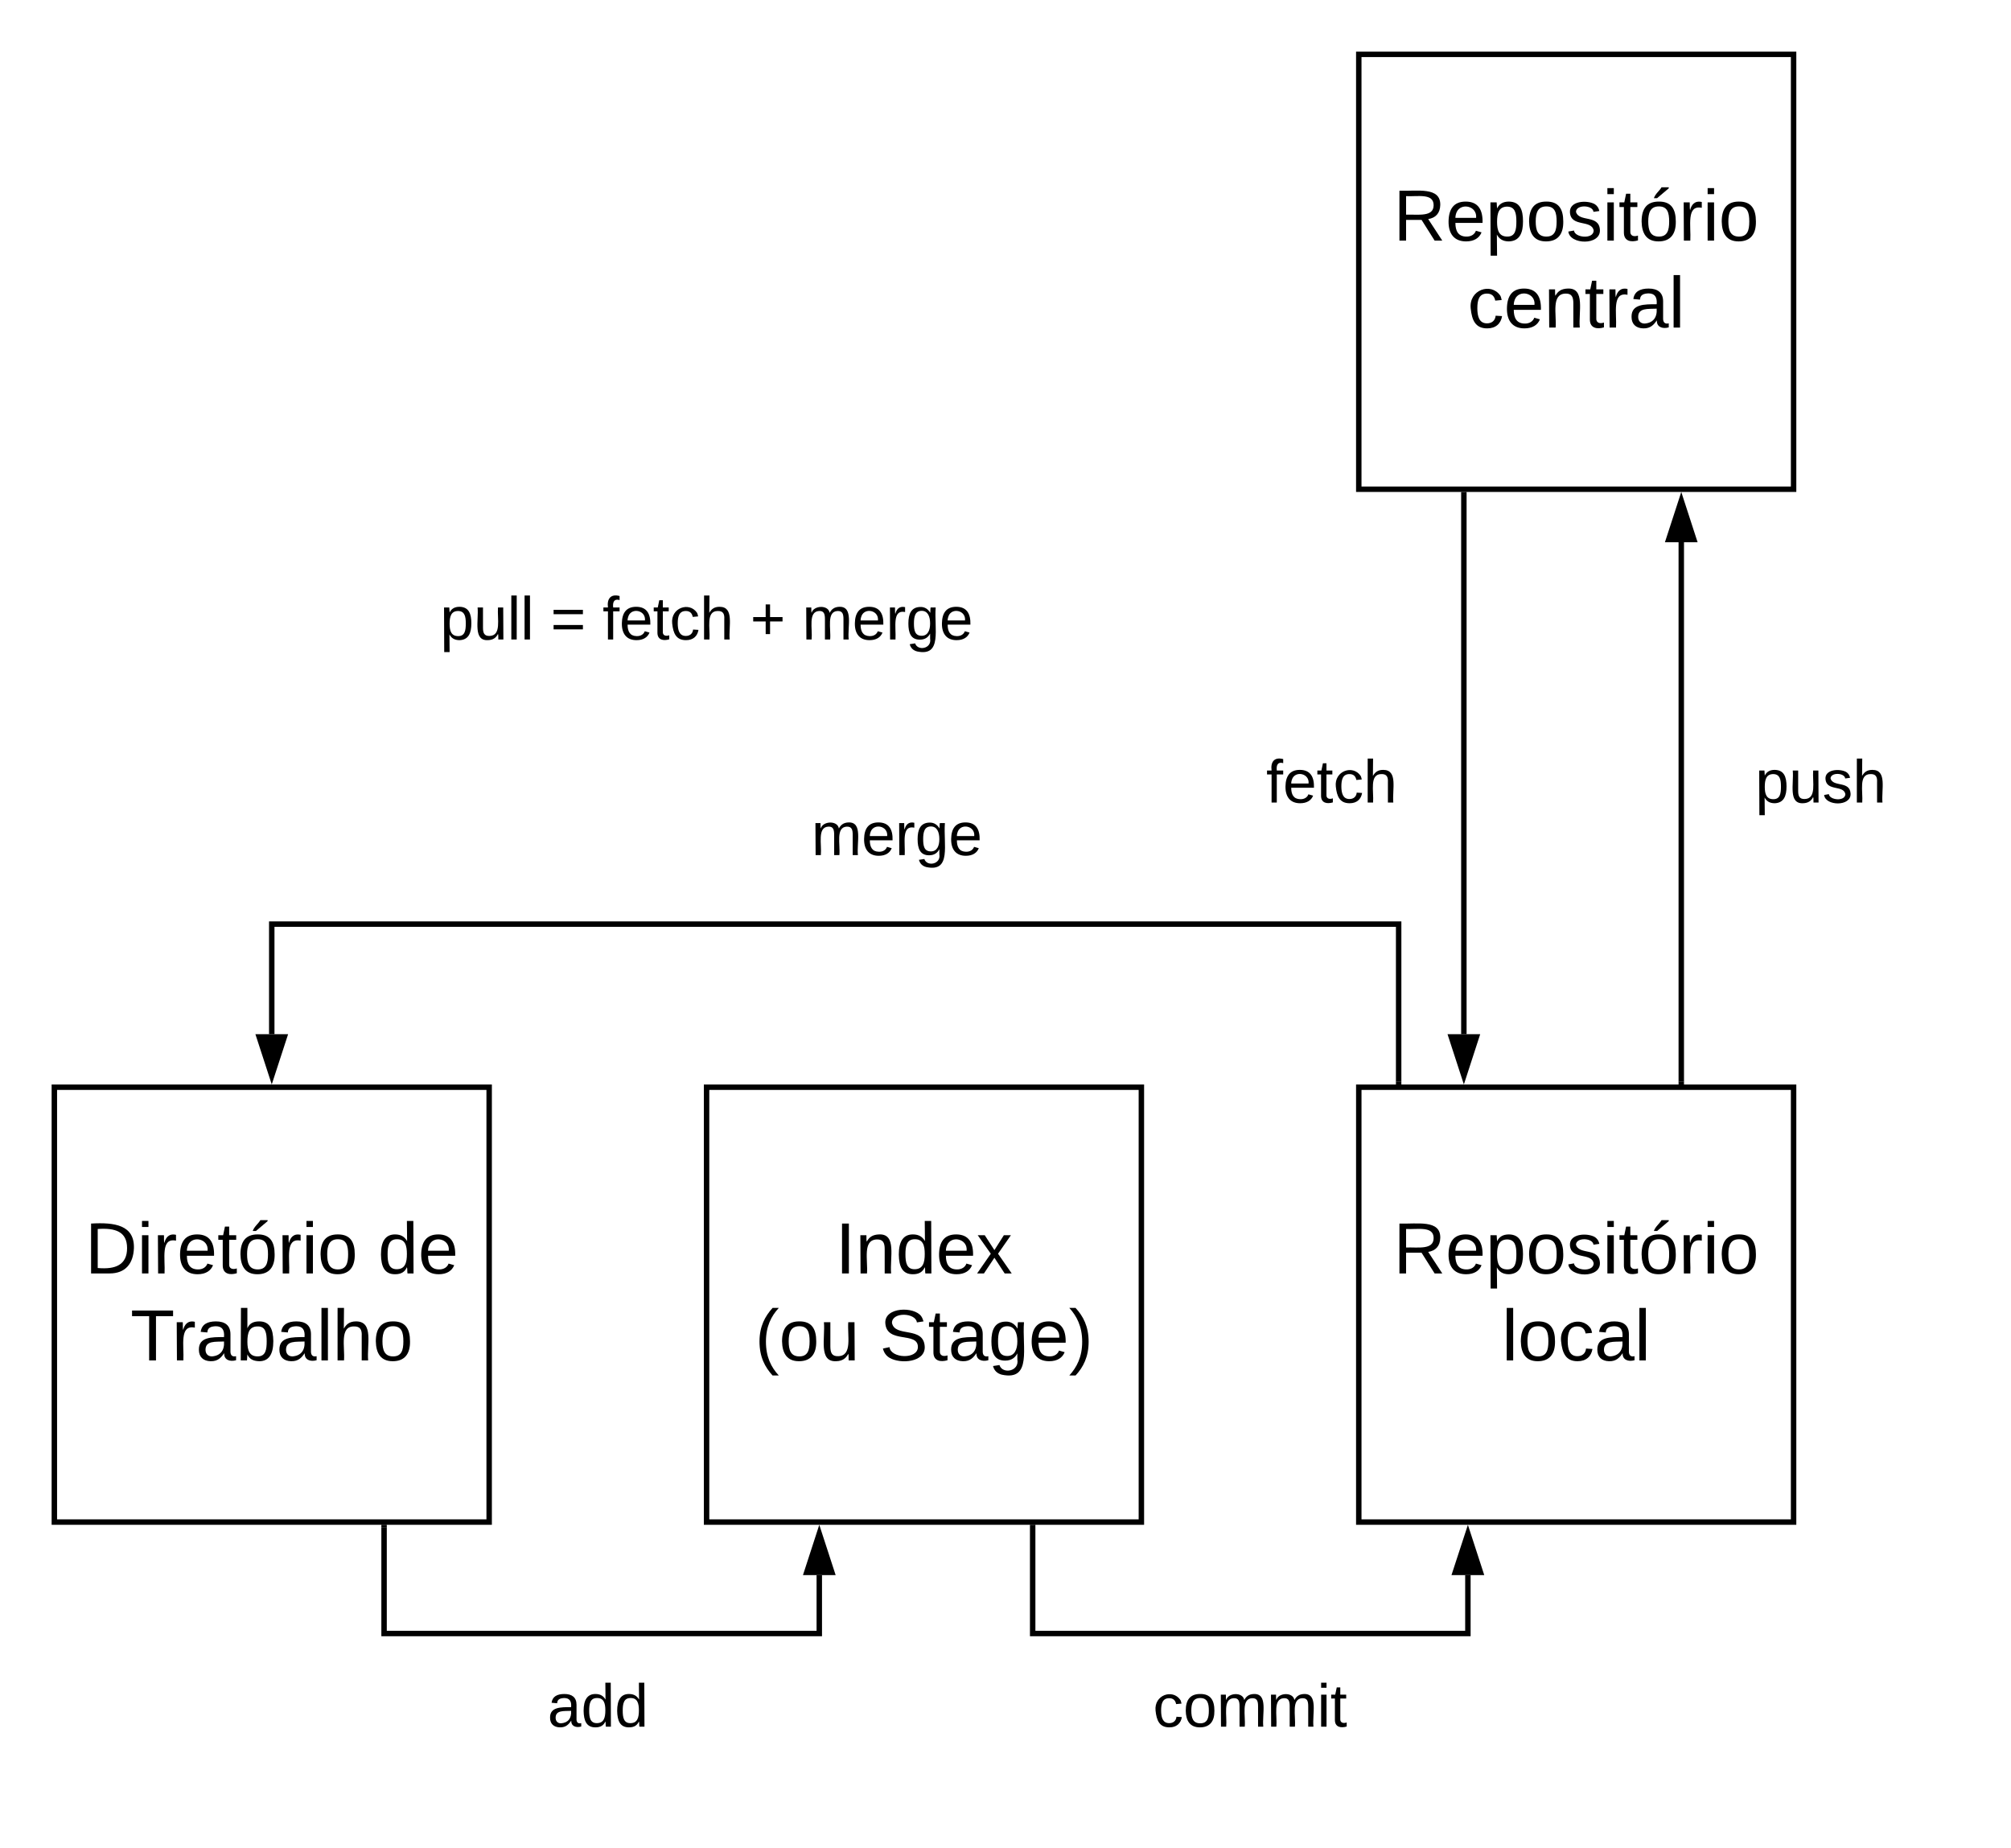 <svg xmlns="http://www.w3.org/2000/svg" xmlns:xlink="http://www.w3.org/1999/xlink" xmlns:lucid="lucid" width="740" height="680"><g transform="translate(-140 -20)" lucid:page-tab-id="0_0"><path d="M0 0h1870.4v1323.2H0z" fill="#fff"/><path d="M160 420h160v160H160z" stroke="#000" stroke-width="2" fill="#fff"/><use xlink:href="#a" transform="matrix(1,0,0,1,165,425) translate(6.296 63.521)"/><use xlink:href="#b" transform="matrix(1,0,0,1,165,425) translate(114.074 63.521)"/><use xlink:href="#c" transform="matrix(1,0,0,1,165,425) translate(23 95.521)"/><path d="M400 420h160v160H400z" stroke="#000" stroke-width="2" fill="#fff"/><use xlink:href="#d" transform="matrix(1,0,0,1,405,425) translate(42.407 63.521)"/><use xlink:href="#e" transform="matrix(1,0,0,1,405,425) translate(12.852 95.521)"/><use xlink:href="#f" transform="matrix(1,0,0,1,405,425) translate(58.704 95.521)"/><path d="M640 420h160v160H640z" stroke="#000" stroke-width="2" fill="#fff"/><use xlink:href="#g" transform="matrix(1,0,0,1,645,425) translate(7.741 63.521)"/><use xlink:href="#h" transform="matrix(1,0,0,1,645,425) translate(47.667 95.521)"/><path d="M281.33 582v39h160.15v-21.5" stroke="#000" stroke-width="2" fill="none"/><path d="M282.33 582.03h-2V581h2z"/><path d="M441.48 584.24l4.64 14.26h-9.27z" stroke="#000" stroke-width="2"/><path d="M280 620h160v60H280z" stroke="#000" stroke-opacity="0" stroke-width="2" fill="#fff" fill-opacity="0"/><use xlink:href="#i" transform="matrix(1,0,0,1,285,625) translate(56.481 30.278)"/><path d="M520 620h160v60H520z" stroke="#000" stroke-opacity="0" stroke-width="2" fill="#fff" fill-opacity="0"/><use xlink:href="#j" transform="matrix(1,0,0,1,525,625) translate(39.29 30.278)"/><path d="M640 40h160v160H640z" stroke="#000" stroke-width="2" fill="#fff"/><use xlink:href="#g" transform="matrix(1,0,0,1,645,45) translate(7.741 63.521)"/><use xlink:href="#k" transform="matrix(1,0,0,1,645,45) translate(35.074 95.521)"/><path d="M760 280h100v60H760z" stroke="#000" stroke-opacity="0" stroke-width="2" fill="#fff" fill-opacity="0"/><use xlink:href="#l" transform="matrix(1,0,0,1,765,285) translate(20.926 30.278)"/><path d="M520 582v39h160.15v-21.5M520 582.03V581" stroke="#000" stroke-width="2" fill="none"/><path d="M680.15 584.24l4.64 14.26h-9.3z" stroke="#000" stroke-width="2"/><path d="M758.67 418V219.5" stroke="#000" stroke-width="2" fill="none"/><path d="M759.67 419h-2v-1.03h2z"/><path d="M758.67 204.24l4.63 14.26h-9.27z" stroke="#000" stroke-width="2"/><path d="M678.67 202v198.5" stroke="#000" stroke-width="2" fill="none"/><path d="M679.67 202.03h-2V201h2z"/><path d="M678.67 415.76l-4.64-14.26h9.27z" stroke="#000" stroke-width="2"/><path d="M654.67 418v-58H240v40.5" stroke="#000" stroke-width="2" fill="none"/><path d="M655.67 419h-2v-1.03h2z"/><path d="M240 415.76l-4.64-14.26h9.28z" stroke="#000" stroke-width="2"/><path d="M580 280h100v60H580z" stroke="#000" stroke-opacity="0" stroke-width="2" fill="#fff" fill-opacity="0"/><g><use xlink:href="#m" transform="matrix(1,0,0,1,585,285) translate(20.926 30.278)"/></g><path d="M420 298.33h100v63.34H420z" stroke="#000" stroke-opacity="0" stroke-width="2" fill="#fff" fill-opacity="0"/><g><use xlink:href="#n" transform="matrix(1,0,0,1,425,303.333) translate(13.58 31.278)"/></g><path d="M280 220h240v60H280z" stroke="#000" stroke-opacity="0" stroke-width="2" fill="#fff" fill-opacity="0"/><g><use xlink:href="#o" transform="matrix(1,0,0,1,285,225) translate(16.975 30.278)"/><use xlink:href="#p" transform="matrix(1,0,0,1,285,225) translate(57.593 30.278)"/><use xlink:href="#q" transform="matrix(1,0,0,1,285,225) translate(76.728 30.278)"/><use xlink:href="#r" transform="matrix(1,0,0,1,285,225) translate(131.049 30.278)"/><use xlink:href="#s" transform="matrix(1,0,0,1,285,225) translate(150.185 30.278)"/></g><defs><path d="M30-248c118-7 216 8 213 122C240-48 200 0 122 0H30v-248zM63-27c89 8 146-16 146-99s-60-101-146-95v194" id="t"/><path d="M24-231v-30h32v30H24zM24 0v-190h32V0H24" id="u"/><path d="M114-163C36-179 61-72 57 0H25l-1-190h30c1 12-1 29 2 39 6-27 23-49 58-41v29" id="v"/><path d="M100-194c63 0 86 42 84 106H49c0 40 14 67 53 68 26 1 43-12 49-29l28 8c-11 28-37 45-77 45C44 4 14-33 15-96c1-61 26-98 85-98zm52 81c6-60-76-77-97-28-3 7-6 17-6 28h103" id="w"/><path d="M59-47c-2 24 18 29 38 22v24C64 9 27 4 27-40v-127H5v-23h24l9-43h21v43h35v23H59v120" id="x"/><path d="M100-194c62-1 85 37 85 99 1 63-27 99-86 99S16-35 15-95c0-66 28-99 85-99zM99-20c44 1 53-31 53-75 0-43-8-75-51-75s-53 32-53 75 10 74 51 75zM76-211c8-23 27-35 38-54h36v5l-58 49H76" id="y"/><path d="M100-194c62-1 85 37 85 99 1 63-27 99-86 99S16-35 15-95c0-66 28-99 85-99zM99-20c44 1 53-31 53-75 0-43-8-75-51-75s-53 32-53 75 10 74 51 75" id="z"/><g id="a"><use transform="matrix(0.074,0,0,0.074,0,0)" xlink:href="#t"/><use transform="matrix(0.074,0,0,0.074,19.185,0)" xlink:href="#u"/><use transform="matrix(0.074,0,0,0.074,25.037,0)" xlink:href="#v"/><use transform="matrix(0.074,0,0,0.074,33.852,0)" xlink:href="#w"/><use transform="matrix(0.074,0,0,0.074,48.667,0)" xlink:href="#x"/><use transform="matrix(0.074,0,0,0.074,56.074,0)" xlink:href="#y"/><use transform="matrix(0.074,0,0,0.074,70.889,0)" xlink:href="#v"/><use transform="matrix(0.074,0,0,0.074,79.704,0)" xlink:href="#u"/><use transform="matrix(0.074,0,0,0.074,85.556,0)" xlink:href="#z"/></g><path d="M85-194c31 0 48 13 60 33l-1-100h32l1 261h-30c-2-10 0-23-3-31C134-8 116 4 85 4 32 4 16-35 15-94c0-66 23-100 70-100zm9 24c-40 0-46 34-46 75 0 40 6 74 45 74 42 0 51-32 51-76 0-42-9-74-50-73" id="A"/><g id="b"><use transform="matrix(0.074,0,0,0.074,0,0)" xlink:href="#A"/><use transform="matrix(0.074,0,0,0.074,14.815,0)" xlink:href="#w"/></g><path d="M127-220V0H93v-220H8v-28h204v28h-85" id="B"/><path d="M141-36C126-15 110 5 73 4 37 3 15-17 15-53c-1-64 63-63 125-63 3-35-9-54-41-54-24 1-41 7-42 31l-33-3c5-37 33-52 76-52 45 0 72 20 72 64v82c-1 20 7 32 28 27v20c-31 9-61-2-59-35zM48-53c0 20 12 33 32 33 41-3 63-29 60-74-43 2-92-5-92 41" id="C"/><path d="M115-194c53 0 69 39 70 98 0 66-23 100-70 100C84 3 66-7 56-30L54 0H23l1-261h32v101c10-23 28-34 59-34zm-8 174c40 0 45-34 45-75 0-40-5-75-45-74-42 0-51 32-51 76 0 43 10 73 51 73" id="D"/><path d="M24 0v-261h32V0H24" id="E"/><path d="M106-169C34-169 62-67 57 0H25v-261h32l-1 103c12-21 28-36 61-36 89 0 53 116 60 194h-32v-121c2-32-8-49-39-48" id="F"/><g id="c"><use transform="matrix(0.074,0,0,0.074,0,0)" xlink:href="#B"/><use transform="matrix(0.074,0,0,0.074,15.259,0)" xlink:href="#v"/><use transform="matrix(0.074,0,0,0.074,24.074,0)" xlink:href="#C"/><use transform="matrix(0.074,0,0,0.074,38.889,0)" xlink:href="#D"/><use transform="matrix(0.074,0,0,0.074,53.704,0)" xlink:href="#C"/><use transform="matrix(0.074,0,0,0.074,68.519,0)" xlink:href="#E"/><use transform="matrix(0.074,0,0,0.074,74.37,0)" xlink:href="#F"/><use transform="matrix(0.074,0,0,0.074,89.185,0)" xlink:href="#z"/></g><path d="M33 0v-248h34V0H33" id="G"/><path d="M117-194c89-4 53 116 60 194h-32v-121c0-31-8-49-39-48C34-167 62-67 57 0H25l-1-190h30c1 10-1 24 2 32 11-22 29-35 61-36" id="H"/><path d="M141 0L90-78 38 0H4l68-98-65-92h35l48 74 47-74h35l-64 92 68 98h-35" id="I"/><g id="d"><use transform="matrix(0.074,0,0,0.074,0,0)" xlink:href="#G"/><use transform="matrix(0.074,0,0,0.074,7.407,0)" xlink:href="#H"/><use transform="matrix(0.074,0,0,0.074,22.222,0)" xlink:href="#A"/><use transform="matrix(0.074,0,0,0.074,37.037,0)" xlink:href="#w"/><use transform="matrix(0.074,0,0,0.074,51.852,0)" xlink:href="#I"/></g><path d="M87 75C49 33 22-17 22-94c0-76 28-126 65-167h31c-38 41-64 92-64 168S80 34 118 75H87" id="J"/><path d="M84 4C-5 8 30-112 23-190h32v120c0 31 7 50 39 49 72-2 45-101 50-169h31l1 190h-30c-1-10 1-25-2-33-11 22-28 36-60 37" id="K"/><g id="e"><use transform="matrix(0.074,0,0,0.074,0,0)" xlink:href="#J"/><use transform="matrix(0.074,0,0,0.074,8.815,0)" xlink:href="#z"/><use transform="matrix(0.074,0,0,0.074,23.63,0)" xlink:href="#K"/></g><path d="M185-189c-5-48-123-54-124 2 14 75 158 14 163 119 3 78-121 87-175 55-17-10-28-26-33-46l33-7c5 56 141 63 141-1 0-78-155-14-162-118-5-82 145-84 179-34 5 7 8 16 11 25" id="L"/><path d="M177-190C167-65 218 103 67 71c-23-6-38-20-44-43l32-5c15 47 100 32 89-28v-30C133-14 115 1 83 1 29 1 15-40 15-95c0-56 16-97 71-98 29-1 48 16 59 35 1-10 0-23 2-32h30zM94-22c36 0 50-32 50-73 0-42-14-75-50-75-39 0-46 34-46 75s6 73 46 73" id="M"/><path d="M33-261c38 41 65 92 65 168S71 34 33 75H2C39 34 66-17 66-93S39-220 2-261h31" id="N"/><g id="f"><use transform="matrix(0.074,0,0,0.074,0,0)" xlink:href="#L"/><use transform="matrix(0.074,0,0,0.074,17.778,0)" xlink:href="#x"/><use transform="matrix(0.074,0,0,0.074,25.185,0)" xlink:href="#C"/><use transform="matrix(0.074,0,0,0.074,40,0)" xlink:href="#M"/><use transform="matrix(0.074,0,0,0.074,54.815,0)" xlink:href="#w"/><use transform="matrix(0.074,0,0,0.074,69.63,0)" xlink:href="#N"/></g><path d="M233-177c-1 41-23 64-60 70L243 0h-38l-65-103H63V0H30v-248c88 3 205-21 203 71zM63-129c60-2 137 13 137-47 0-61-80-42-137-45v92" id="O"/><path d="M115-194c55 1 70 41 70 98S169 2 115 4C84 4 66-9 55-30l1 105H24l-1-265h31l2 30c10-21 28-34 59-34zm-8 174c40 0 45-34 45-75s-6-73-45-74c-42 0-51 32-51 76 0 43 10 73 51 73" id="P"/><path d="M135-143c-3-34-86-38-87 0 15 53 115 12 119 90S17 21 10-45l28-5c4 36 97 45 98 0-10-56-113-15-118-90-4-57 82-63 122-42 12 7 21 19 24 35" id="Q"/><g id="g"><use transform="matrix(0.074,0,0,0.074,0,0)" xlink:href="#O"/><use transform="matrix(0.074,0,0,0.074,19.185,0)" xlink:href="#w"/><use transform="matrix(0.074,0,0,0.074,34,0)" xlink:href="#P"/><use transform="matrix(0.074,0,0,0.074,48.815,0)" xlink:href="#z"/><use transform="matrix(0.074,0,0,0.074,63.63,0)" xlink:href="#Q"/><use transform="matrix(0.074,0,0,0.074,76.963,0)" xlink:href="#u"/><use transform="matrix(0.074,0,0,0.074,82.815,0)" xlink:href="#x"/><use transform="matrix(0.074,0,0,0.074,90.222,0)" xlink:href="#y"/><use transform="matrix(0.074,0,0,0.074,105.037,0)" xlink:href="#v"/><use transform="matrix(0.074,0,0,0.074,113.852,0)" xlink:href="#u"/><use transform="matrix(0.074,0,0,0.074,119.704,0)" xlink:href="#z"/></g><path d="M96-169c-40 0-48 33-48 73s9 75 48 75c24 0 41-14 43-38l32 2c-6 37-31 61-74 61-59 0-76-41-82-99-10-93 101-131 147-64 4 7 5 14 7 22l-32 3c-4-21-16-35-41-35" id="R"/><g id="h"><use transform="matrix(0.074,0,0,0.074,0,0)" xlink:href="#E"/><use transform="matrix(0.074,0,0,0.074,5.852,0)" xlink:href="#z"/><use transform="matrix(0.074,0,0,0.074,20.667,0)" xlink:href="#R"/><use transform="matrix(0.074,0,0,0.074,34,0)" xlink:href="#C"/><use transform="matrix(0.074,0,0,0.074,48.815,0)" xlink:href="#E"/></g><g id="i"><use transform="matrix(0.062,0,0,0.062,0,0)" xlink:href="#C"/><use transform="matrix(0.062,0,0,0.062,12.346,0)" xlink:href="#A"/><use transform="matrix(0.062,0,0,0.062,24.691,0)" xlink:href="#A"/></g><path d="M210-169c-67 3-38 105-44 169h-31v-121c0-29-5-50-35-48C34-165 62-65 56 0H25l-1-190h30c1 10-1 24 2 32 10-44 99-50 107 0 11-21 27-35 58-36 85-2 47 119 55 194h-31v-121c0-29-5-49-35-48" id="S"/><g id="j"><use transform="matrix(0.062,0,0,0.062,0,0)" xlink:href="#R"/><use transform="matrix(0.062,0,0,0.062,11.111,0)" xlink:href="#z"/><use transform="matrix(0.062,0,0,0.062,23.457,0)" xlink:href="#S"/><use transform="matrix(0.062,0,0,0.062,41.914,0)" xlink:href="#S"/><use transform="matrix(0.062,0,0,0.062,60.37,0)" xlink:href="#u"/><use transform="matrix(0.062,0,0,0.062,65.247,0)" xlink:href="#x"/></g><g id="k"><use transform="matrix(0.074,0,0,0.074,0,0)" xlink:href="#R"/><use transform="matrix(0.074,0,0,0.074,13.333,0)" xlink:href="#w"/><use transform="matrix(0.074,0,0,0.074,28.148,0)" xlink:href="#H"/><use transform="matrix(0.074,0,0,0.074,42.963,0)" xlink:href="#x"/><use transform="matrix(0.074,0,0,0.074,50.37,0)" xlink:href="#v"/><use transform="matrix(0.074,0,0,0.074,59.185,0)" xlink:href="#C"/><use transform="matrix(0.074,0,0,0.074,74,0)" xlink:href="#E"/></g><g id="l"><use transform="matrix(0.062,0,0,0.062,0,0)" xlink:href="#P"/><use transform="matrix(0.062,0,0,0.062,12.346,0)" xlink:href="#K"/><use transform="matrix(0.062,0,0,0.062,24.691,0)" xlink:href="#Q"/><use transform="matrix(0.062,0,0,0.062,35.802,0)" xlink:href="#F"/></g><path d="M101-234c-31-9-42 10-38 44h38v23H63V0H32v-167H5v-23h27c-7-52 17-82 69-68v24" id="T"/><g id="m"><use transform="matrix(0.062,0,0,0.062,0,0)" xlink:href="#T"/><use transform="matrix(0.062,0,0,0.062,6.173,0)" xlink:href="#w"/><use transform="matrix(0.062,0,0,0.062,18.519,0)" xlink:href="#x"/><use transform="matrix(0.062,0,0,0.062,24.691,0)" xlink:href="#R"/><use transform="matrix(0.062,0,0,0.062,35.802,0)" xlink:href="#F"/></g><g id="n"><use transform="matrix(0.062,0,0,0.062,0,0)" xlink:href="#S"/><use transform="matrix(0.062,0,0,0.062,18.457,0)" xlink:href="#w"/><use transform="matrix(0.062,0,0,0.062,30.802,0)" xlink:href="#v"/><use transform="matrix(0.062,0,0,0.062,38.148,0)" xlink:href="#M"/><use transform="matrix(0.062,0,0,0.062,50.494,0)" xlink:href="#w"/></g><g id="o"><use transform="matrix(0.062,0,0,0.062,0,0)" xlink:href="#P"/><use transform="matrix(0.062,0,0,0.062,12.346,0)" xlink:href="#K"/><use transform="matrix(0.062,0,0,0.062,24.691,0)" xlink:href="#E"/><use transform="matrix(0.062,0,0,0.062,29.568,0)" xlink:href="#E"/></g><path d="M18-150v-26h174v26H18zm0 90v-26h174v26H18" id="U"/><use transform="matrix(0.062,0,0,0.062,0,0)" xlink:href="#U" id="p"/><g id="q"><use transform="matrix(0.062,0,0,0.062,0,0)" xlink:href="#T"/><use transform="matrix(0.062,0,0,0.062,6.173,0)" xlink:href="#w"/><use transform="matrix(0.062,0,0,0.062,18.519,0)" xlink:href="#x"/><use transform="matrix(0.062,0,0,0.062,24.691,0)" xlink:href="#R"/><use transform="matrix(0.062,0,0,0.062,35.802,0)" xlink:href="#F"/></g><path d="M118-107v75H92v-75H18v-26h74v-75h26v75h74v26h-74" id="V"/><use transform="matrix(0.062,0,0,0.062,0,0)" xlink:href="#V" id="r"/><g id="s"><use transform="matrix(0.062,0,0,0.062,0,0)" xlink:href="#S"/><use transform="matrix(0.062,0,0,0.062,18.457,0)" xlink:href="#w"/><use transform="matrix(0.062,0,0,0.062,30.802,0)" xlink:href="#v"/><use transform="matrix(0.062,0,0,0.062,38.148,0)" xlink:href="#M"/><use transform="matrix(0.062,0,0,0.062,50.494,0)" xlink:href="#w"/></g></defs></g></svg>
